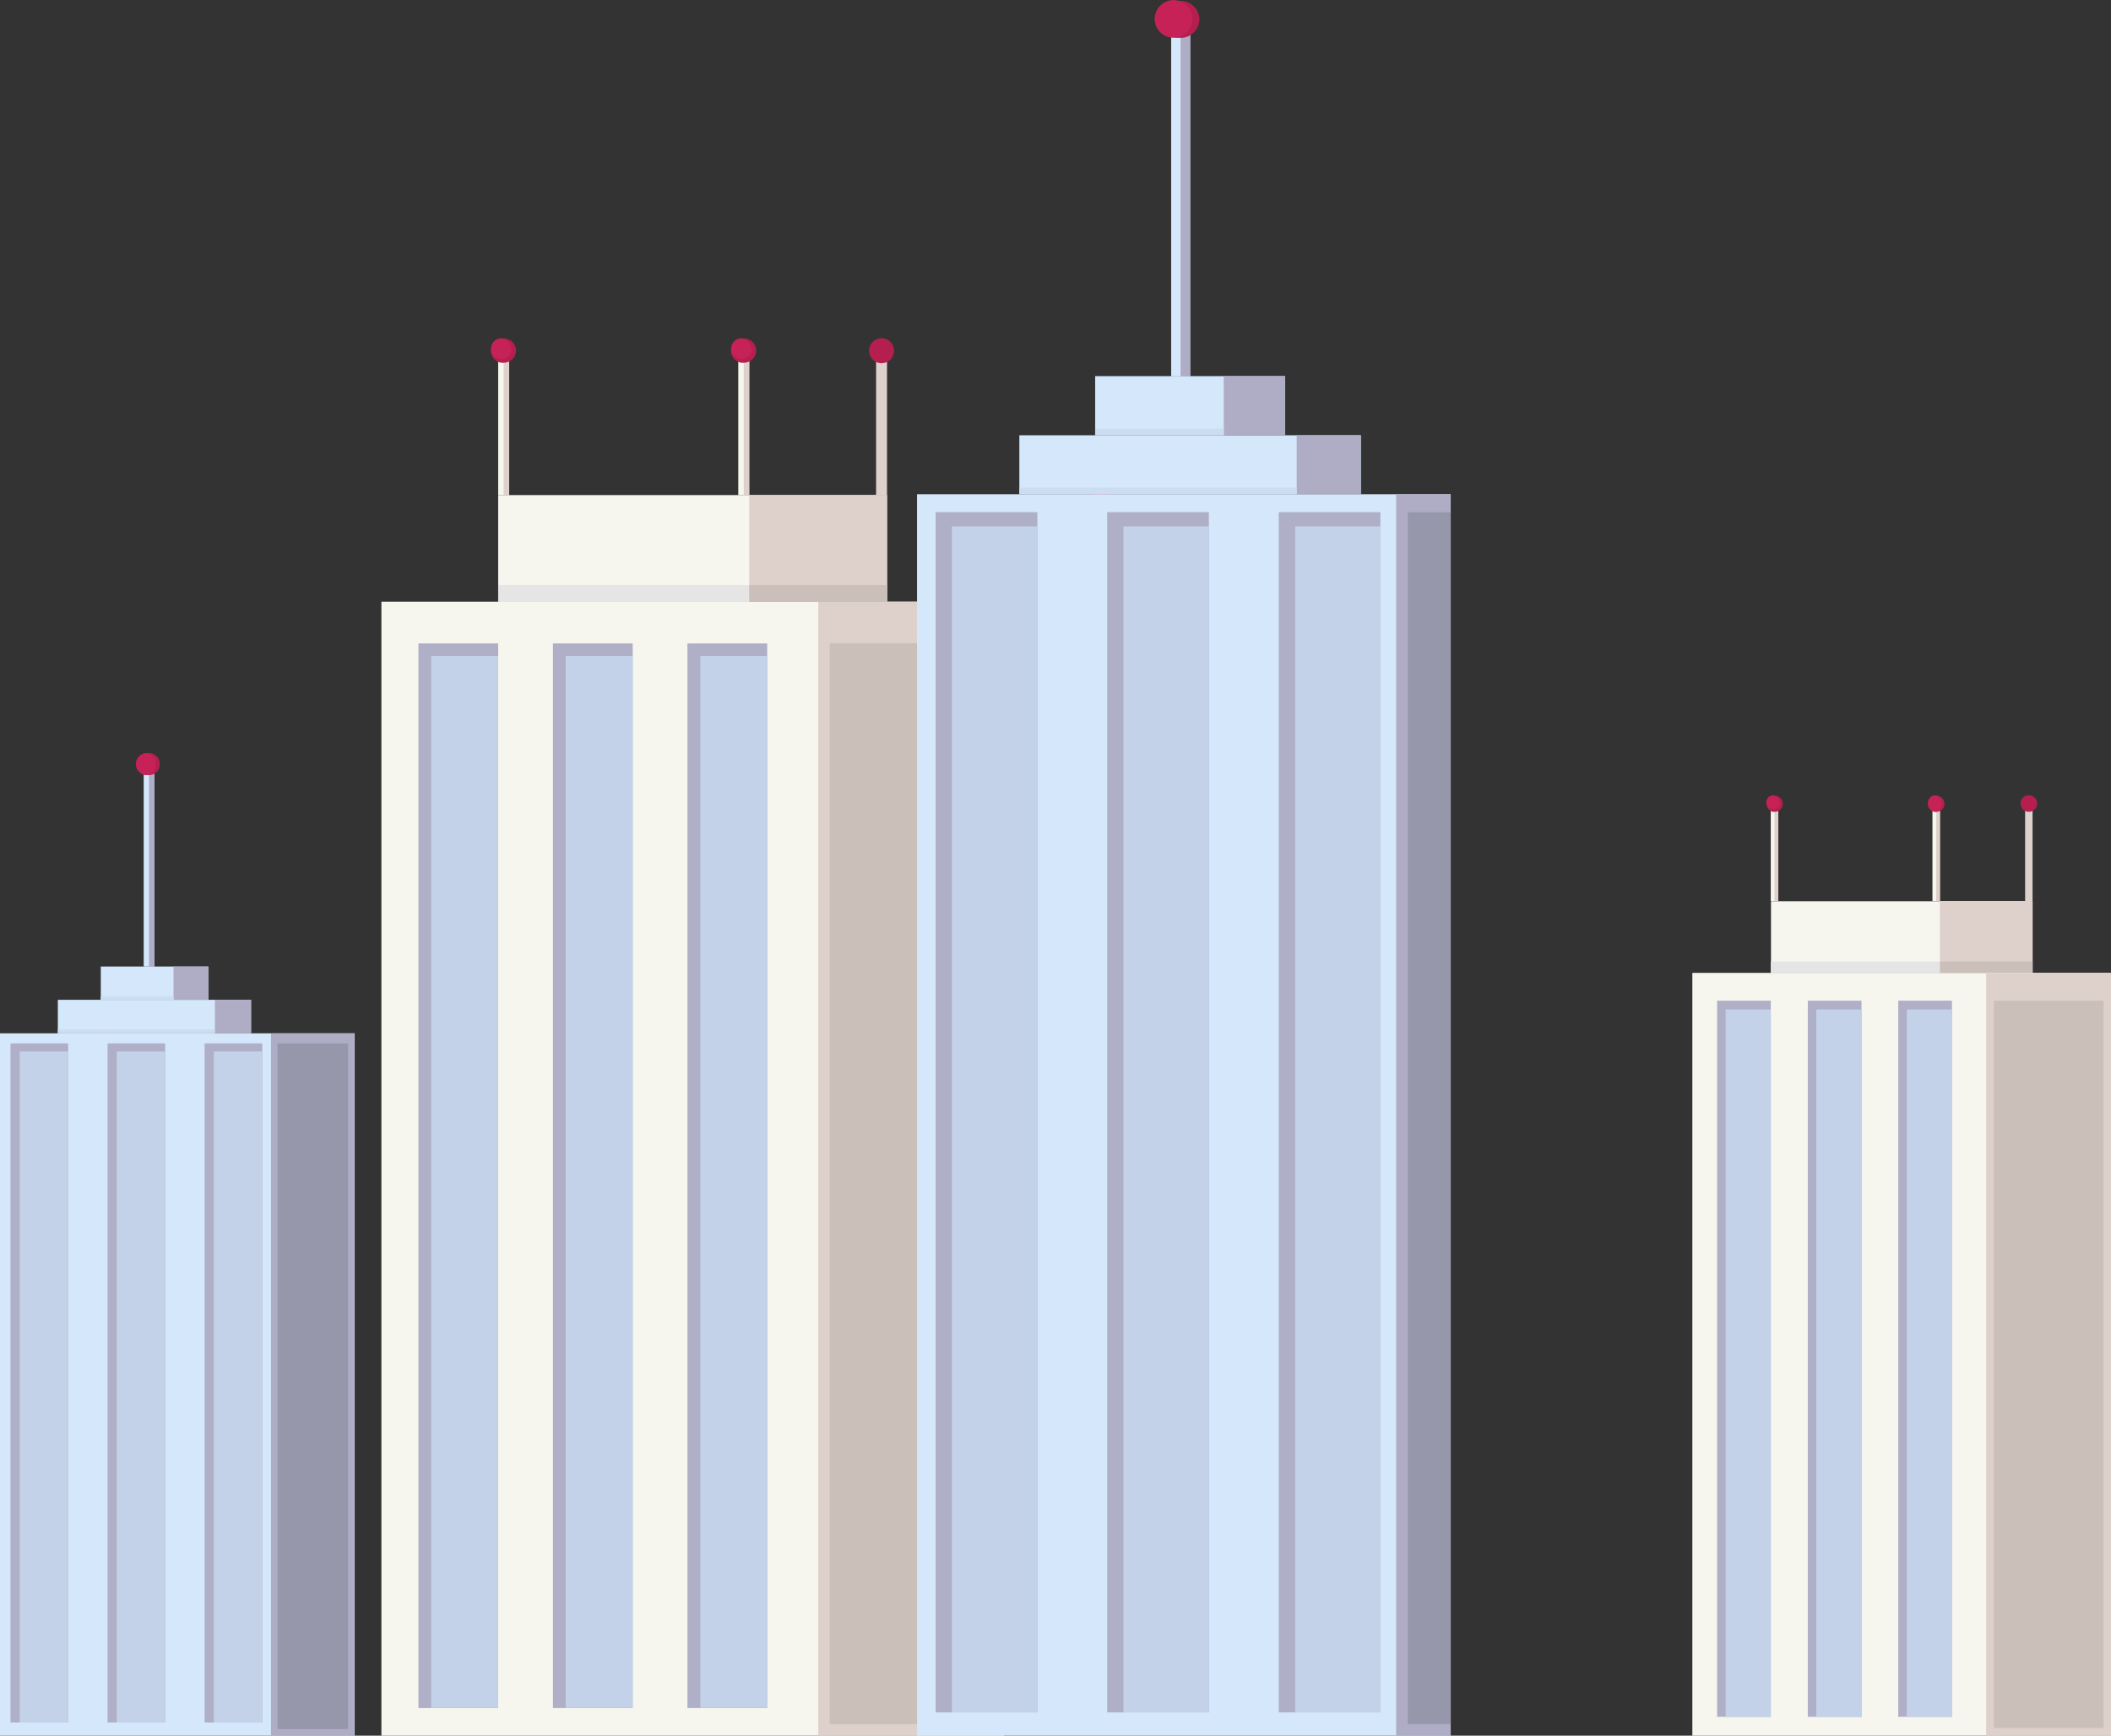 <svg xmlns="http://www.w3.org/2000/svg" viewBox="0 0 96.36 79.23"><rect x="0" y="0" width="96.36" height="79.23" fill="#333333" stroke="none"/><defs><style>.cls-1{fill:#f6f6ee;}.cls-2{fill:#ded1cb;}.cls-3{fill:#cbbfba;}.cls-4{fill:#b41f50;}.cls-5{fill:#c72258;}.cls-6{fill:#e5e5e5;}.cls-7{fill:#afafc7;}.cls-8{fill:#c3d2e9;}.cls-9{fill:#d4e7fb;}.cls-10{fill:#afadc5;}.cls-11{fill:#9797ac;}.cls-12{fill:#cbddf1;}</style></defs><g id="katman_2" data-name="katman 2"><g id="Docs"><rect class="cls-1" x="77.25" y="44.41" width="19.12" height="34.82"/><rect class="cls-2" x="90.66" y="44.41" width="5.7" height="34.82"/><rect class="cls-3" x="76.91" y="59.78" width="33.2" height="5.01" transform="translate(155.8 -31.23) rotate(90)"/><rect class="cls-1" x="85.17" y="36.8" width="3.28" height="11.94" transform="translate(129.58 -44.03) rotate(90)"/><rect class="cls-2" x="89.02" y="40.65" width="3.28" height="4.23" transform="translate(133.43 -47.89) rotate(90)"/><rect class="cls-1" x="80.83" y="36.93" width="0.34" height="4.2"/><rect class="cls-2" x="81" y="36.93" width="0.17" height="4.2"/><rect class="cls-1" x="88.21" y="36.93" width="0.34" height="4.2"/><path class="cls-4" d="M81.38,36.68a.38.38,0,0,1-.38.38h-.07a.38.38,0,0,1,0-.74H81A.38.38,0,0,1,81.38,36.68Z"/><path class="cls-5" d="M81.24,36.68a.31.31,0,1,1-.31-.37A.37.37,0,0,1,81.24,36.68Z"/><rect class="cls-2" x="92.44" y="36.93" width="0.34" height="4.2"/><circle class="cls-4" cx="92.61" cy="36.68" r="0.38"/><rect class="cls-6" x="80.83" y="43.89" width="7.71" height="0.52"/><rect class="cls-3" x="88.55" y="43.89" width="4.23" height="0.52"/><rect class="cls-2" x="88.38" y="36.93" width="0.17" height="4.2"/><path class="cls-4" d="M88.76,36.68a.38.38,0,0,1-.38.38h-.07a.38.38,0,0,1,0-.74h.07A.38.38,0,0,1,88.76,36.68Z"/><ellipse class="cls-5" cx="88.31" cy="36.68" rx="0.31" ry="0.37"/><rect class="cls-7" x="78.38" y="45.68" width="2.45" height="32.69"/><rect class="cls-8" x="78.77" y="46.08" width="2.06" height="32.3"/><rect class="cls-7" x="82.52" y="45.68" width="2.45" height="32.69"/><rect class="cls-8" x="82.91" y="46.08" width="2.06" height="32.3"/><rect class="cls-7" x="86.65" y="45.68" width="2.45" height="32.69"/><rect class="cls-8" x="87.04" y="46.08" width="2.06" height="32.3"/><rect class="cls-1" x="17.41" y="27.47" width="28.42" height="51.76"/><rect class="cls-2" x="37.35" y="27.47" width="8.48" height="51.76"/><rect class="cls-3" x="16.91" y="50.32" width="49.35" height="7.44" transform="translate(95.63 12.45) rotate(90)"/><rect class="cls-1" x="29.18" y="16.16" width="4.87" height="17.75" transform="translate(56.65 -6.58) rotate(90)"/><rect class="cls-2" x="34.91" y="21.89" width="4.87" height="6.29" transform="translate(62.38 -12.31) rotate(90)"/><rect class="cls-1" x="22.74" y="16.35" width="0.5" height="6.25"/><rect class="cls-2" x="22.99" y="16.35" width="0.25" height="6.25"/><rect class="cls-1" x="33.7" y="16.35" width="0.5" height="6.25"/><path class="cls-4" d="M23.56,16a.57.57,0,0,1-.57.56h-.1a.56.56,0,0,1,0-1.11H23A.57.57,0,0,1,23.56,16Z"/><path class="cls-5" d="M23.35,16a.47.47,0,1,1-.46-.56A.57.57,0,0,1,23.35,16Z"/><rect class="cls-2" x="39.99" y="16.35" width="0.5" height="6.25"/><path class="cls-4" d="M40.81,16a.57.57,0,1,1-.57-.56A.57.57,0,0,1,40.81,16Z"/><rect class="cls-6" x="22.74" y="26.71" width="11.46" height="0.77"/><rect class="cls-3" x="34.2" y="26.71" width="6.29" height="0.77"/><rect class="cls-2" x="33.95" y="16.35" width="0.25" height="6.25"/><path class="cls-4" d="M34.52,16a.57.57,0,0,1-.57.56h-.1a.56.56,0,0,1,0-1.11H34A.57.57,0,0,1,34.52,16Z"/><path class="cls-5" d="M34.31,16a.47.47,0,1,1-.46-.56A.57.57,0,0,1,34.31,16Z"/><rect class="cls-7" x="19.1" y="29.37" width="3.64" height="48.6"/><rect class="cls-8" x="19.68" y="29.95" width="3.06" height="48.01"/><rect class="cls-7" x="25.24" y="29.37" width="3.64" height="48.6"/><rect class="cls-8" x="25.82" y="29.95" width="3.06" height="48.01"/><rect class="cls-7" x="31.38" y="29.37" width="3.64" height="48.6"/><rect class="cls-8" x="31.97" y="29.95" width="3.06" height="48.01"/><rect class="cls-5" x="49.86" y="21.89" width="0.96" height="0.98"/><rect class="cls-4" x="50.34" y="21.89" width="0.48" height="0.98"/><rect class="cls-9" x="41.86" y="22.56" width="24.36" height="56.67"/><rect class="cls-10" x="63.73" y="22.56" width="2.49" height="56.67"/><rect class="cls-11" x="64.26" y="23.38" width="1.96" height="55.32"/><rect class="cls-9" x="46.53" y="19.87" width="15.59" height="2.69"/><rect class="cls-10" x="59.19" y="19.87" width="2.92" height="2.69"/><rect class="cls-9" x="49.99" y="17.17" width="8.67" height="2.69"/><rect class="cls-9" x="53.46" y="1.45" width="0.87" height="15.73"/><rect class="cls-10" x="53.89" y="1.45" width="0.43" height="15.73"/><rect class="cls-10" x="55.86" y="17.17" width="2.8" height="2.69"/><rect class="cls-12" x="46.53" y="22.26" width="12.66" height="0.3"/><rect class="cls-12" x="49.99" y="19.57" width="5.87" height="0.3"/><rect class="cls-7" x="42.71" y="23.38" width="4.64" height="54.79"/><rect class="cls-8" x="43.45" y="24.03" width="3.9" height="54.14"/><rect class="cls-7" x="50.54" y="23.38" width="4.64" height="54.79"/><rect class="cls-8" x="51.28" y="24.03" width="3.9" height="54.14"/><rect class="cls-7" x="58.37" y="23.38" width="4.64" height="54.79"/><rect class="cls-8" x="59.12" y="24.03" width="3.9" height="54.14"/><path class="cls-4" d="M54.75.87a.86.86,0,0,1-.86.86l-.16,0a.86.86,0,0,1,0-1.69l.16,0A.86.86,0,0,1,54.75.87Z"/><path class="cls-5" d="M54.43.87a.85.85,0,0,1-.7.84.86.86,0,1,1,.7-.84Z"/><rect class="cls-5" x="4.52" y="46.79" width="0.54" height="0.55"/><rect class="cls-4" x="4.79" y="46.79" width="0.27" height="0.55"/><rect class="cls-9" y="47.17" width="16.19" height="32.06"/><rect class="cls-10" x="12.37" y="47.17" width="3.81" height="32.06"/><rect class="cls-11" x="12.67" y="47.63" width="3.22" height="31.3"/><rect class="cls-9" x="2.64" y="45.64" width="8.82" height="1.52"/><rect class="cls-10" x="9.81" y="45.64" width="1.65" height="1.52"/><rect class="cls-9" x="4.6" y="44.12" width="4.91" height="1.52"/><rect class="cls-9" x="6.56" y="35.22" width="0.49" height="8.9"/><rect class="cls-10" x="6.8" y="35.22" width="0.25" height="8.9"/><rect class="cls-10" x="7.92" y="44.12" width="1.58" height="1.52"/><rect class="cls-12" x="2.64" y="47" width="7.16" height="0.17"/><rect class="cls-12" x="4.6" y="45.48" width="3.32" height="0.17"/><rect class="cls-7" x="0.48" y="47.63" width="2.63" height="31"/><rect class="cls-8" x="0.9" y="48" width="2.21" height="30.63"/><rect class="cls-7" x="4.91" y="47.63" width="2.63" height="31"/><rect class="cls-8" x="5.33" y="48" width="2.21" height="30.63"/><rect class="cls-7" x="9.34" y="47.63" width="2.63" height="31"/><rect class="cls-8" x="9.76" y="48" width="2.21" height="30.63"/><path class="cls-4" d="M7.29,34.9a.48.48,0,0,1-.49.48H6.71a.49.49,0,0,1,0-1H6.8A.48.48,0,0,1,7.29,34.9Z"/><path class="cls-5" d="M7.11,34.9a.49.49,0,0,1-.4.48.49.49,0,0,1,0-1A.49.49,0,0,1,7.11,34.9Z"/></g></g></svg>